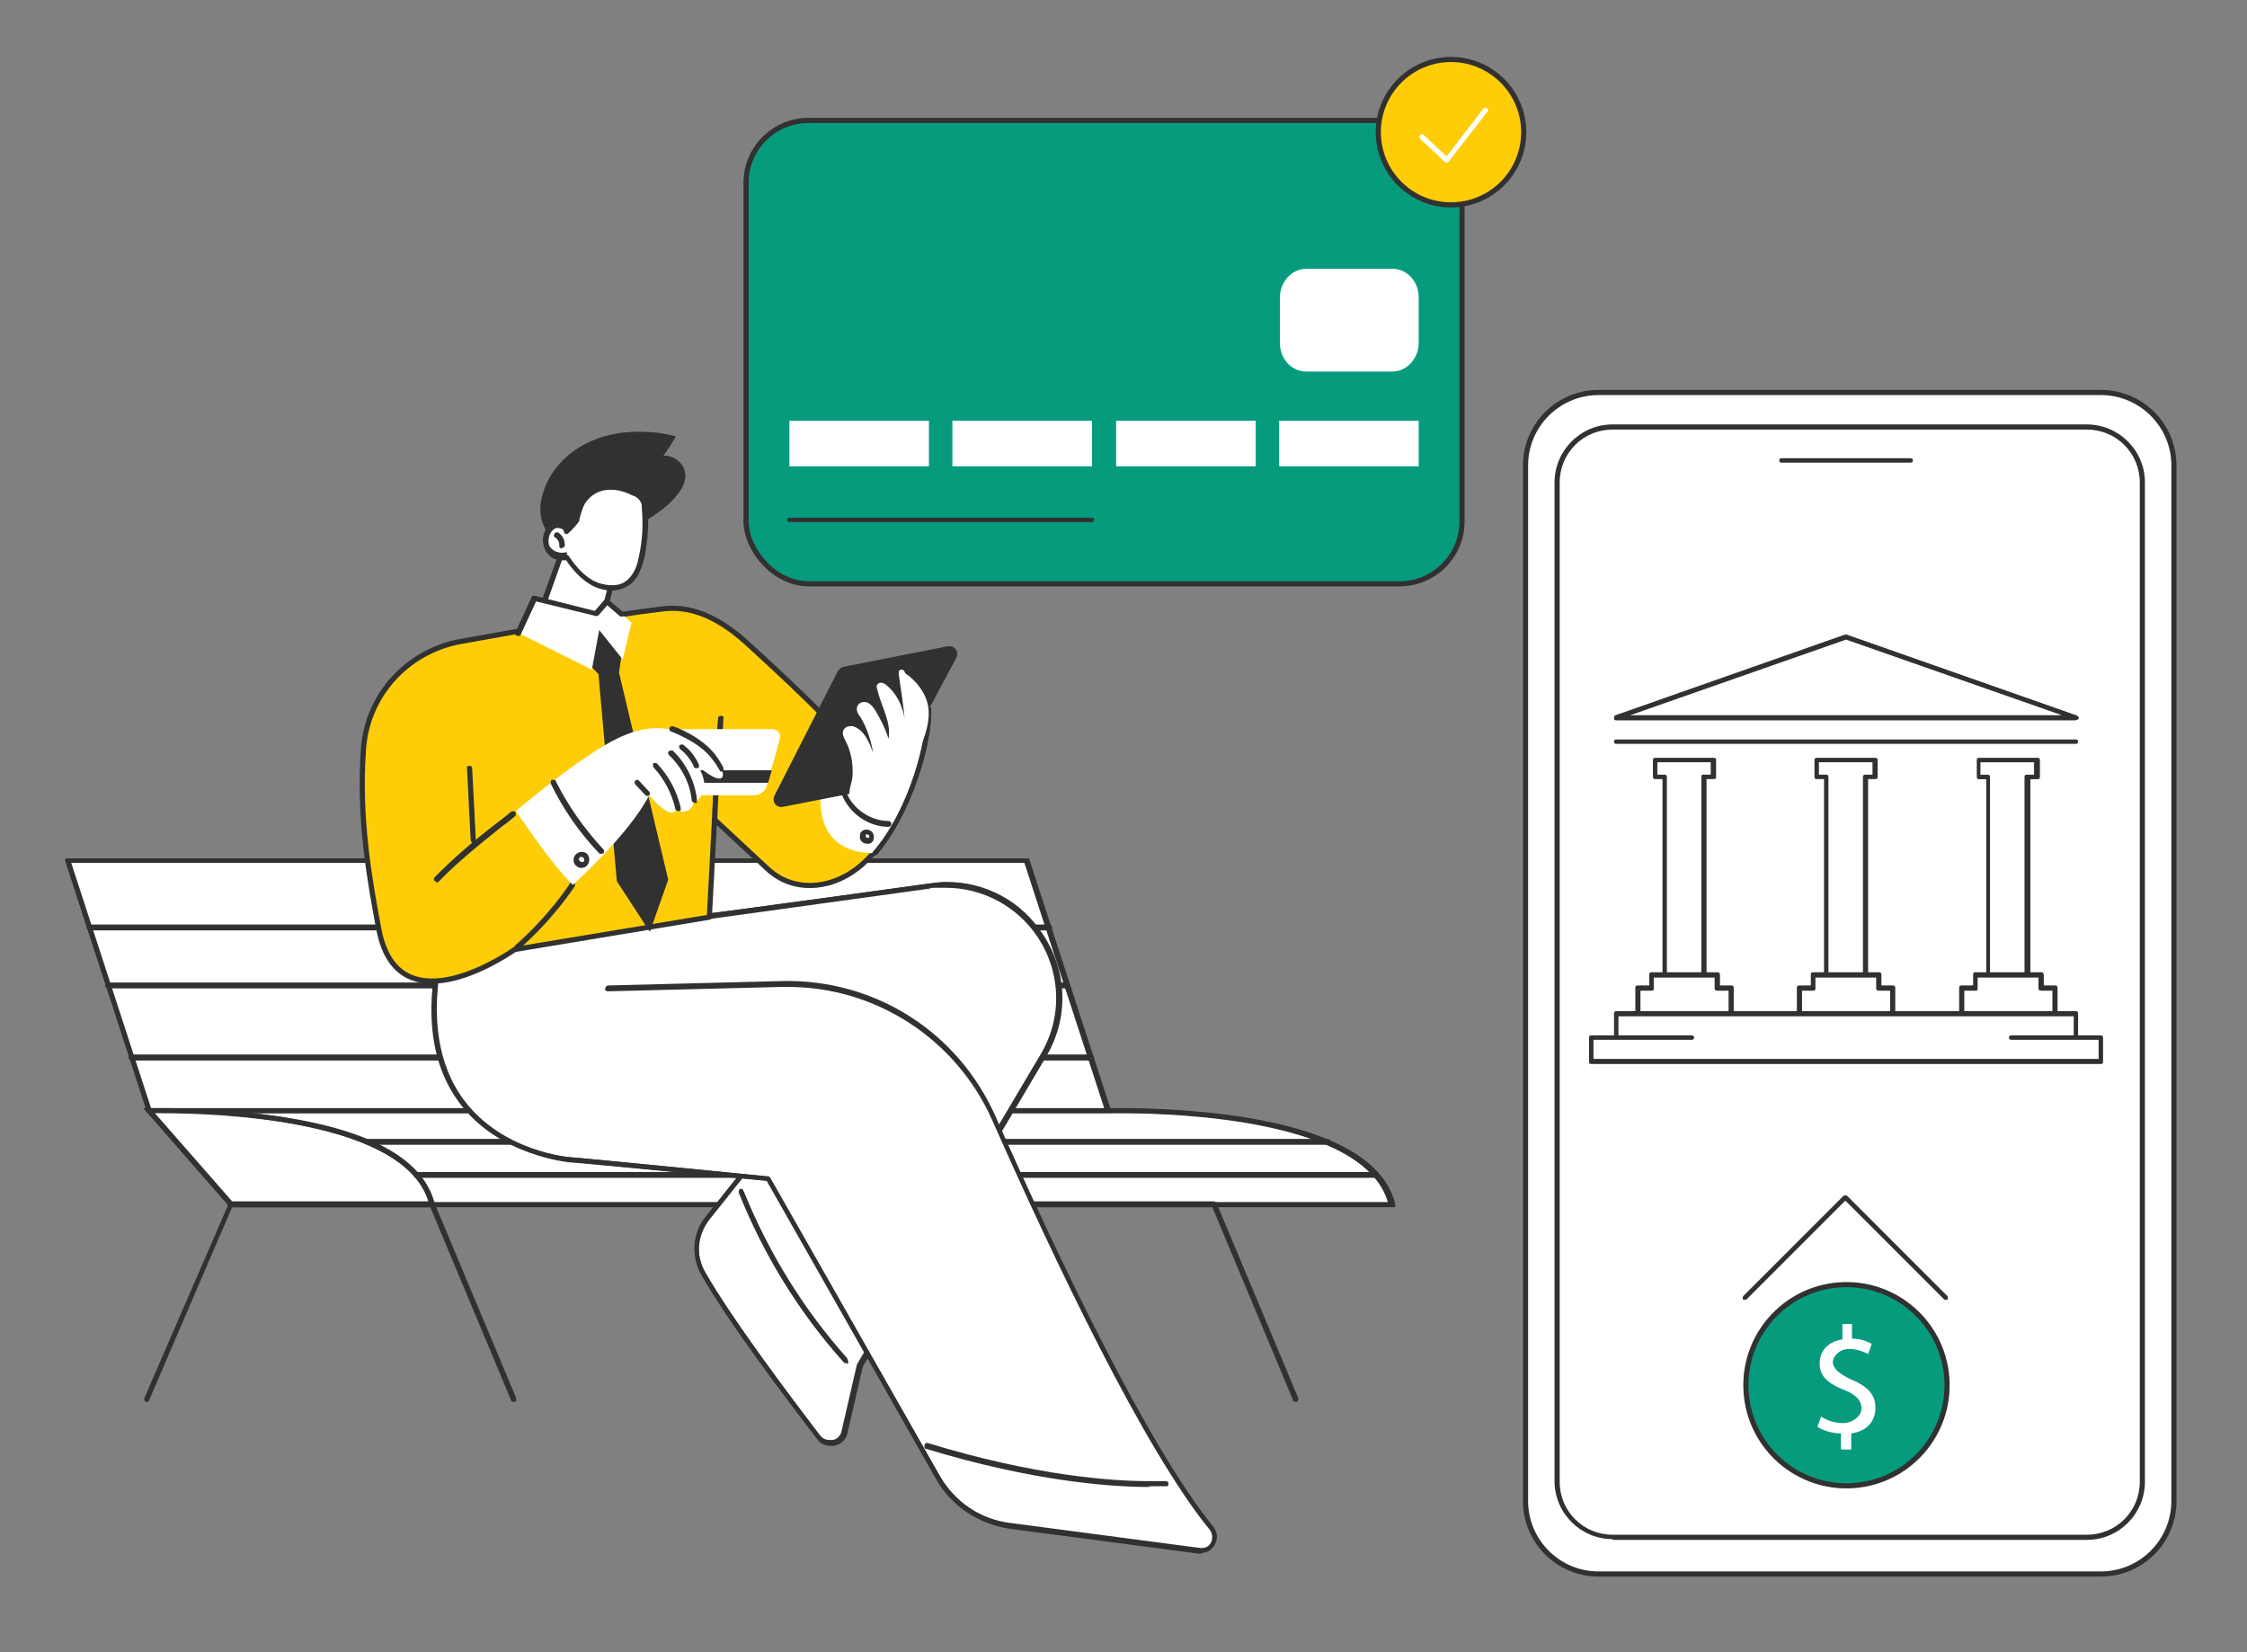 <?xml version="1.0" encoding="UTF-8"?><svg id="a" xmlns="http://www.w3.org/2000/svg" viewBox="0 0 306 225"><rect x="0" y="0" width="306" height="225" fill="#808080" stroke="none"/><defs><style>.c{fill:#fecd07;}.c,.d{stroke:#313131;stroke-linejoin:round;stroke-width:.7px;}.d{fill:#079b7e;}.e{fill:#fff;}.f{fill:#313131;}</style></defs><g id="b"><rect class="e" x="207.7" y="53.5" width="88.3" height="160.9" rx="10" ry="10" transform="translate(503.8 267.9) rotate(180)"/><path class="f" d="M217.7,214.7c-5.7,0-10.3-4.6-10.3-10.3V63.4c0-5.7,4.6-10.3,10.3-10.3h68.4c5.7,0,10.3,4.6,10.3,10.3v141c0,5.7-4.6,10.3-10.3,10.3h-68.4ZM217.7,53.8c-5.3,0-9.6,4.3-9.6,9.6v141c0,5.3,4.3,9.6,9.6,9.6h68.4c5.3,0,9.6-4.3,9.6-9.6V63.4c0-5.3-4.3-9.6-9.6-9.6h-68.4Z"/><path class="f" d="M286.1,214.6h-68.4c-5.6,0-10.2-4.6-10.2-10.2V63.4c0-5.6,4.6-10.2,10.2-10.2h68.4c5.6,0,10.2,4.6,10.2,10.2v141c0,5.6-4.6,10.2-10.2,10.2ZM217.7,53.7c-5.4,0-9.7,4.4-9.7,9.7v141c0,5.4,4.4,9.7,9.7,9.7h68.4c5.4,0,9.7-4.4,9.7-9.7V63.4c0-5.4-4.4-9.7-9.7-9.7h-68.4Z"/><rect class="e" x="212" y="58.1" width="79.7" height="151.1" rx="7.5" ry="7.5" transform="translate(503.8 267.4) rotate(180)"/><path class="f" d="M219.6,209.6c-4.3,0-7.9-3.5-7.9-7.9V65.7c0-4.3,3.5-7.9,7.9-7.9h64.6c4.3,0,7.9,3.5,7.9,7.9v136.1c0,4.3-3.5,7.9-7.9,7.9h-64.6ZM219.6,58.5c-4,0-7.2,3.2-7.2,7.2v136.1c0,4,3.2,7.2,7.2,7.2h64.6c4,0,7.2-3.2,7.2-7.2V65.7c0-4-3.2-7.2-7.2-7.2h-64.6Z"/><path class="f" d="M284.2,209.5h-64.6c-4.3,0-7.8-3.5-7.8-7.8V65.7c0-4.3,3.5-7.8,7.8-7.8h64.6c4.3,0,7.8,3.5,7.8,7.8v136.1c0,4.3-3.5,7.8-7.8,7.8ZM219.6,58.4c-4,0-7.3,3.3-7.3,7.3v136.1c0,4,3.3,7.3,7.3,7.3h64.6c4,0,7.3-3.3,7.3-7.3V65.7c0-4-3.3-7.3-7.3-7.3h-64.6Z"/><path class="f" d="M242.6,63c-.2,0-.3-.1-.3-.3s.1-.3.3-.3h17.6c.2,0,.3.1.3.3s-.1.3-.3.3h-17.6Z"/><path class="f" d="M260.2,62.9h-17.6c-.1,0-.2-.1-.2-.2s.1-.2.2-.2h17.6c.1,0,.2.1.2.2s-.1.2-.2.2Z"/><polygon class="e" points="233.3 103.4 225.4 103.4 225.4 105.8 226.7 105.8 226.7 133.6 232 133.6 232 105.8 233.3 105.8 233.3 103.4"/><path class="f" d="M226.7,133.9c-.2,0-.3-.1-.3-.3v-27.5h-1c-.2,0-.3-.1-.3-.3v-2.3c0-.2.1-.3.3-.3h8c.2,0,.3.1.3.3v2.3c0,.2-.1.3-.3.3h-1v27.5c0,.2-.1.3-.3.3h-5.3ZM231.7,133.3v-27.5c0-.2.1-.3.3-.3h1v-1.7h-7.3v1.7h1c.2,0,.3.1.3.3v27.5h4.6Z"/><path class="f" d="M232,133.8h-5.3c-.1,0-.2-.1-.2-.2v-27.6h-1.1c-.1,0-.2-.1-.2-.2v-2.3c0-.1.1-.2.2-.2h8c.1,0,.2.1.2.2v2.3c0,.1-.1.2-.2.2h-1.1v27.6c0,.1-.1.2-.2.2ZM226.9,133.3h4.8v-27.6c0-.1.1-.2.2-.2h1.1v-1.8h-7.5v1.8h1.1c.1,0,.2.1.2.2v27.6Z"/><polygon class="e" points="235.7 138 235.7 134.6 233.8 134.6 233.8 132.7 224.8 132.7 224.8 134.6 223 134.6 223 138 235.7 138"/><path class="f" d="M235.7,138.3c-.2,0-.3-.1-.3-.3v-3.1h-1.6c-.2,0-.3-.1-.3-.3v-1.5h-8.3v1.5c0,.2-.1.3-.3.3h-1.6v3.1c0,.2-.1.3-.3.3s-.3-.1-.3-.3v-3.5c0-.2.1-.3.3-.3h1.6v-1.5c0-.2.1-.3.3-.3h9c.2,0,.3.1.3.3v1.5h1.6c.2,0,.3.1.3.3v3.5c0,.2-.1.3-.3.3Z"/><path class="f" d="M235.7,138.3c-.1,0-.2-.1-.2-.2v-3.2h-1.6c-.1,0-.2-.1-.2-.2v-1.6h-8.5v1.6c0,.1-.1.2-.2.2h-1.6v3.2c0,.1-.1.2-.2.2s-.2-.1-.2-.2v-3.5c0-.1.1-.2.2-.2h1.6v-1.6c0-.1.1-.2.2-.2h9c.1,0,.2.1.2.2v1.6h1.6c.1,0,.2.1.2.2v3.5c0,.1-.1.2-.2.2Z"/><polygon class="e" points="255.4 103.4 247.4 103.4 247.4 105.8 248.7 105.8 248.7 133.6 254 133.6 254 105.8 255.4 105.8 255.4 103.4"/><path class="f" d="M248.7,133.9c-.2,0-.3-.1-.3-.3v-27.5h-1c-.2,0-.3-.1-.3-.3v-2.3c0-.2.1-.3.3-.3h8c.2,0,.3.1.3.3v2.3c0,.2-.1.3-.3.3h-1v27.5c0,.2-.1.3-.3.3h-5.3ZM253.7,133.3v-27.5c0-.2.1-.3.3-.3h1v-1.7h-7.3v1.7h1c.2,0,.3.1.3.3v27.5h4.6Z"/><path class="f" d="M254,133.8h-5.3c-.1,0-.2-.1-.2-.2v-27.6h-1.1c-.1,0-.2-.1-.2-.2v-2.3c0-.1.1-.2.2-.2h8c.1,0,.2.1.2.2v2.3c0,.1-.1.2-.2.2h-1.1v27.6c0,.1-.1.2-.2.2ZM249,133.3h4.8v-27.6c0-.1.1-.2.2-.2h1.1v-1.8h-7.5v1.8h1.1c.1,0,.2.1.2.2v27.6Z"/><polygon class="e" points="257.7 138 257.7 134.6 255.9 134.6 255.9 132.7 246.9 132.7 246.9 134.6 245 134.6 245 138 257.7 138"/><path class="f" d="M257.7,138.3c-.2,0-.3-.1-.3-.3v-3.1h-1.6c-.2,0-.3-.1-.3-.3v-1.5h-8.3v1.5c0,.2-.1.3-.3.3h-1.6v3.1c0,.2-.1.3-.3.3s-.3-.1-.3-.3v-3.5c0-.2.1-.3.3-.3h1.6v-1.5c0-.2.1-.3.3-.3h9c.2,0,.3.1.3.3v1.5h1.6c.2,0,.3.1.3.3v3.5c0,.2-.1.3-.3.3Z"/><path class="f" d="M257.7,138.3c-.1,0-.2-.1-.2-.2v-3.2h-1.6c-.1,0-.2-.1-.2-.2v-1.6h-8.5v1.6c0,.1-.1.2-.2.2h-1.6v3.2c0,.1-.1.2-.2.2s-.2-.1-.2-.2v-3.5c0-.1.1-.2.2-.2h1.6v-1.6c0-.1.1-.2.2-.2h9c.1,0,.2.1.2.2v1.6h1.6c.1,0,.2.1.2.2v3.5c0,.1-.1.2-.2.2Z"/><polygon class="e" points="277.4 103.4 269.4 103.4 269.4 105.8 270.8 105.8 270.8 133.3 276.1 133.3 276.1 105.8 277.4 105.8 277.4 103.4"/><path class="f" d="M270.8,133.6c-.2,0-.3-.1-.3-.3v-27.2h-1c-.2,0-.3-.1-.3-.3v-2.3c0-.2.1-.3.3-.3h8c.2,0,.3.1.3.3v2.3c0,.2-.1.3-.3.3h-1v27.2c0,.2-.1.3-.3.3h-5.3ZM275.7,133v-27.2c0-.2.1-.3.3-.3h1v-1.7h-7.3v1.7h1c.2,0,.3.1.3.3v27.2h4.6Z"/><path class="f" d="M276.1,133.6h-5.3c-.1,0-.2-.1-.2-.2v-27.3h-1.1c-.1,0-.2-.1-.2-.2v-2.3c0-.1.1-.2.2-.2h8c.1,0,.2.1.2.2v2.3c0,.1-.1.2-.2.2h-1.1v27.3c0,.1-.1.2-.2.2ZM271,133.1h4.8v-27.3c0-.1.1-.2.2-.2h1.1v-1.8h-7.5v1.8h1.1c.1,0,.2.1.2.2v27.3Z"/><polygon class="e" points="279.8 138 279.8 134.6 277.9 134.6 277.9 132.7 268.9 132.7 268.9 134.6 267 134.6 267 138 279.8 138"/><path class="f" d="M279.8,138.3c-.2,0-.3-.1-.3-.3v-3.1h-1.6c-.2,0-.3-.1-.3-.3v-1.5h-8.3v1.5c0,.2-.1.3-.3.3h-1.6v3.1c0,.2-.1.3-.3.3s-.3-.1-.3-.3v-3.5c0-.2.1-.3.3-.3h1.6v-1.5c0-.2.1-.3.3-.3h9c.2,0,.3.1.3.3v1.5h1.6c.2,0,.3.1.3.3v3.5c0,.2-.1.3-.3.3Z"/><path class="f" d="M279.8,138.3c-.1,0-.2-.1-.2-.2v-3.2h-1.6c-.1,0-.2-.1-.2-.2v-1.6h-8.5v1.6c0,.1-.1.2-.2.2h-1.6v3.2c0,.1-.1.2-.2.2s-.2-.1-.2-.2v-3.5c0-.1.1-.2.2-.2h1.6v-1.6c0-.1.1-.2.2-.2h9c.1,0,.2.1.2.2v1.6h1.6c.1,0,.2.1.2.2v3.5c0,.1-.1.2-.2.2Z"/><path class="f" d="M220.1,101.3c-.2,0-.3-.1-.3-.3s.1-.3.3-.3h62.6c.2,0,.3.1.3.3s-.1.3-.3.3h-62.6Z"/><path class="f" d="M282.7,101.2h-62.6c-.1,0-.2-.1-.2-.2s.1-.2.2-.2h62.6c.1,0,.2.1.2.2s-.1.2-.2.2Z"/><rect class="e" x="220.1" y="138" width="62.6" height="3.3"/><path class="f" d="M282.7,141.6c-.2,0-.3-.1-.3-.3v-2.9h-62v2.9c0,.2-.1.3-.3.3s-.3-.1-.3-.3v-3.3c0-.2.1-.3.3-.3h62.6c.2,0,.3.1.3.3v3.3c0,.2-.1.3-.3.3Z"/><path class="f" d="M282.7,141.5c-.1,0-.2-.1-.2-.2v-3h-62.2v3c0,.1-.1.2-.2.2s-.2-.1-.2-.2v-3.3c0-.1.1-.2.2-.2h62.6c.1,0,.2.1.2.2v3.3c0,.1-.1.2-.2.2Z"/><polygon class="e" points="273.9 141.3 286.1 141.3 286.1 144.6 216.7 144.6 216.7 141.3 230.4 141.3 273.9 141.3"/><path class="f" d="M216.7,144.9c-.2,0-.3-.1-.3-.3v-3.3c0-.2.1-.3.3-.3h13.7c.2,0,.3.1.3.3s-.1.3-.3.3h-13.4v2.6h68.8v-2.6h-11.9c-.2,0-.3-.1-.3-.3s.1-.3.3-.3h12.2c.2,0,.3.1.3.3v3.3c0,.2-.1.3-.3.3h-69.4Z"/><path class="f" d="M286.1,144.8h-69.4c-.1,0-.2-.1-.2-.2v-3.3c0-.1.1-.2.2-.2h13.7c.1,0,.2.1.2.2s-.1.2-.2.2h-13.5v2.8h68.9v-2.8h-12c-.1,0-.2-.1-.2-.2s.1-.2.2-.2h12.2c.1,0,.2.1.2.2v3.3c0,.1-.1.2-.2.2Z"/><polygon class="e" points="251.4 86.8 220.1 97.8 282.7 97.8 251.4 86.8"/><path class="f" d="M220.1,98.1c-.2,0-.3-.1-.3-.3,0-.2,0-.3.2-.4l31.3-11h0s0,0,.1,0l31.3,11c.2,0,.2.2.2.4,0,.2-.2.3-.3.3h-62.6ZM280.8,97.4l-29.4-10.3-29.4,10.3h58.8Z"/><path class="f" d="M282.7,98h-62.6c-.1,0-.2,0-.2-.2s0-.2.2-.3l31.3-11c0,0,.1,0,.2,0l31.3,11c.1,0,.2.2.2.3,0,.1-.1.2-.2.2ZM221.5,97.5h59.8l-29.9-10.5-29.9,10.5Z"/><circle class="d" cx="251.4" cy="188.8" r="13.7" transform="translate(-12.8 18.3) rotate(-4.1)"/><path class="e" d="M250.7,197.3v-2.1c-1.2,0-2.5-.4-3.2-.9l.5-1.4c.7.5,1.8.9,3,.9s2.5-.9,2.5-2-.8-1.9-2.3-2.5c-2.1-.8-3.4-1.8-3.4-3.6s1.2-3,3.1-3.3v-2.1h1.3v2c1.2,0,2.1.4,2.7.7l-.5,1.4c-.4-.2-1.3-.7-2.6-.7s-2.2,1-2.2,1.8.8,1.6,2.6,2.4c2.1.9,3.2,2,3.2,3.8s-1.1,3.2-3.3,3.5v2.2h-1.3Z"/><path class="f" d="M237.6,177c0,0-.2,0-.2,0-.1-.1-.1-.3,0-.5l13.7-13.7c0,0,.1,0,.2,0s.2,0,.2,0l13.7,13.7c.1.1.1.3,0,.5,0,0-.1,0-.2,0s-.2,0-.2,0l-13.5-13.5-13.5,13.5c0,0-.1,0-.2,0Z"/><path class="f" d="M237.6,176.9c0,0-.1,0-.2,0,0,0,0-.2,0-.3l13.7-13.7c0,0,.2,0,.3,0l13.7,13.7c0,0,0,.2,0,.3,0,0-.2,0-.3,0l-13.6-13.6-13.6,13.6s-.1,0-.2,0Z"/><rect class="d" x="101.6" y="16.4" width="97.5" height="63.1" rx="8.5" ry="8.5"/><path class="e" d="M189.6,36.6h-11.7c-2,0-3.6,1.8-3.6,3.9v6.2c0,2.2,1.6,3.9,3.6,3.9h11.7c2,0,3.6-1.8,3.6-3.9v-6.2c0-2.2-1.6-3.9-3.6-3.9Z"/><rect class="e" x="107.5" y="57.3" width="19" height="6.2"/><rect class="e" x="129.7" y="57.3" width="19" height="6.2"/><rect class="e" x="152" y="57.3" width="19" height="6.2"/><rect class="e" x="174.2" y="57.3" width="19" height="6.2"/><path class="f" d="M107.5,71.1c-.2,0-.3-.1-.3-.3s.1-.3.3-.3h41.2c.2,0,.3.1.3.3s-.1.3-.3.3h-41.2Z"/><path class="f" d="M148.7,71h-41.2c-.1,0-.2-.1-.2-.2s.1-.2.2-.2h41.2c.1,0,.2.1.2.2s-.1.2-.2.2Z"/><circle class="c" cx="197.6" cy="18" r="9.9"/><path class="e" d="M197,22.1c0,0-.2,0-.2,0l-3.4-3.2c-.1-.1-.2-.4,0-.5.1-.1.4-.2.5,0l3.1,2.9,5-6.5c.1-.2.3-.2.5,0,.2.1.2.3,0,.5l-5.3,6.8c0,0-.2.1-.3.1,0,0,0,0,0,0Z"/><polygon class="e" points="139.9 117.2 9.2 117.2 20.3 151.3 150.9 151.3 139.9 117.2"/><path class="f" d="M20.3,151.6c-.2,0-.3,0-.3-.2l-11.1-34.1c0-.1,0-.2,0-.3,0,0,.2-.1.3-.1h130.7c.2,0,.3,0,.3.2l11.1,34.1c0,.1,0,.2,0,.3,0,0-.2.1-.3.1H20.3ZM20.5,151h129.9c0,0-10.9-33.5-10.9-33.5H9.7c0,0,10.9,33.5,10.9,33.5Z"/><path class="f" d="M150.9,151.5H20.3c-.1,0-.2,0-.3-.2l-11.1-34.1c0,0,0-.2,0-.2s.1-.1.2-.1h130.7c.1,0,.2,0,.3.2l11.1,34.1c0,0,0,.2,0,.2,0,0-.1.1-.2.1ZM20.5,151h130.1l-10.9-33.5H9.6l10.9,33.5Z"/><path class="f" d="M69.9,190.9c-.1,0-.3,0-.3-.2l-11-26.3h-27c0,0-11.3,26.3-11.3,26.3,0,.1-.2.2-.3.2s0,0-.1,0c-.2,0-.3-.3-.2-.5l11.5-26.5c0-.1.2-.2.3-.2h27.4c.1,0,.3,0,.3.2l11.1,26.5c0,0,0,.2,0,.3s-.1.2-.2.2c0,0,0,0-.1,0Z"/><path class="f" d="M69.9,190.8c-.1,0-.2,0-.2-.2l-11-26.3h-27.1l-11.4,26.3c0,.1-.2.2-.4.1-.1,0-.2-.2-.1-.4l11.5-26.5c0,0,.1-.2.2-.2h27.4c.1,0,.2,0,.2.2l11.1,26.5c0,.1,0,.3-.1.4,0,0,0,0-.1,0Z"/><path class="e" d="M20.3,151.3h130.7s35.2-1.2,38.5,12.8H58.8l-38.5-12.8Z"/><path class="f" d="M58.8,164.4h0s-38.6-12.8-38.6-12.8c-.2,0-.3-.2-.2-.4,0-.2.2-.3.4-.3h130.7s.7,0,1.9,0c3.2,0,9.6.2,16.2,1.2,12.4,2,19.4,6,20.8,11.9,0,.1,0,.2,0,.3s-.2.1-.3.1H58.8ZM58.9,163.7h130.1c-3.3-11.2-28.6-12.1-36.3-12.1s-1.7,0-1.8,0H22.5l36.4,12.1Z"/><path class="f" d="M189.5,164.3H58.8s0,0,0,0l-38.5-12.8c-.1,0-.2-.2-.2-.3,0-.1.1-.2.3-.2h130.7c0,0,8.9-.3,18.1,1.2,12.4,1.9,19.3,5.9,20.8,11.8,0,0,0,.2,0,.2,0,0-.1.1-.2.1ZM58.9,163.8h130.3c-3.7-13.2-37.8-12.3-38.2-12.2H21.9s36.9,12.2,36.9,12.2Z"/><path class="f" d="M176.4,190.9c-.1,0-.3,0-.3-.2l-11-26.3h-27c0,0-11.3,26.3-11.3,26.3,0,.1-.2.2-.3.2s0,0-.1,0c-.2,0-.3-.3-.2-.5l11.5-26.5c0-.1.2-.2.3-.2h27.4c.1,0,.3,0,.3.2l11.1,26.5c0,.2,0,.4-.2.5,0,0,0,0-.1,0Z"/><path class="f" d="M176.4,190.8c-.1,0-.2,0-.2-.2l-11-26.3h-27.1l-11.4,26.3c0,.1-.2.2-.4.1-.1,0-.2-.2-.1-.4l11.5-26.5c0,0,.1-.2.2-.2h27.4c.1,0,.2,0,.2.2l11.1,26.5c0,.1,0,.3-.1.4,0,0,0,0-.1,0Z"/><path class="e" d="M20.3,151.3s35.2-1.2,38.5,12.8h-27.4l-11.1-12.8Z"/><path class="f" d="M31.3,164.4l-11.8-13.5h.7s.7,0,1.9,0c3.2,0,9.6.2,16.2,1.2,12.4,2,19.4,6,20.8,11.9v.4c.1,0-27.9,0-27.9,0ZM31.6,163.7h26.8c-3.3-11.2-28.6-12.1-36.3-12.1s-.7,0-1,0l10.6,12.1Z"/><path class="f" d="M59.2,164.3h-27.9l-11.6-13.3h.6c0,0,8.9-.3,18.1,1.1,12.4,1.9,19.3,5.9,20.8,11.8v.3ZM31.5,163.8h26.9c-3.5-12.3-33.1-12.3-37.6-12.3l10.7,12.3Z"/><path class="f" d="M31.4,164.4c-.2,0-.4-.2-.4-.4s.2-.4.4-.4h27.5c.2,0,.4.2.4.4s-.2.4-.4.4h-27.5Z"/><path class="f" d="M58.8,164.3h-27.5c-.1,0-.3-.1-.3-.3s.1-.3.3-.3h27.5c.1,0,.3.1.3.3s-.1.3-.3.3Z"/><path class="f" d="M56.7,160.4c-.2,0-.4-.2-.4-.4s.2-.4.4-.4h130.7c.2,0,.4.2.4.4s-.2.4-.4.4H56.7Z"/><path class="f" d="M187.4,160.3H56.7c-.1,0-.3-.1-.3-.3s.1-.3.3-.3h130.7c.1,0,.3.1.3.3s-.1.3-.3.3Z"/><path class="f" d="M50.1,155.9c-.2,0-.4-.2-.4-.4s.2-.4.4-.4h130.7c.2,0,.4.2.4.4s-.2.4-.4.4H50.1Z"/><path class="f" d="M180.8,155.8H50.1c-.1,0-.3-.1-.3-.3s.1-.3.3-.3h130.7c.1,0,.3.1.3.3s-.1.3-.3.3Z"/><path class="f" d="M17.9,144.4c-.2,0-.4-.2-.4-.4s.2-.4.4-.4h130.7c.2,0,.4.2.4.4s-.2.4-.4.4H17.9Z"/><path class="f" d="M148.6,144.4H17.9c-.1,0-.3-.1-.3-.3s.1-.3.3-.3h130.7c.1,0,.3.1.3.3s-.1.3-.3.3Z"/><path class="f" d="M14.7,134.6c-.2,0-.4-.2-.4-.4s.2-.4.4-.4h130.4c.2,0,.4.2.4.4s-.2.4-.4.4H14.7Z"/><path class="f" d="M145.1,134.5H14.7c-.1,0-.3-.1-.3-.3s.1-.3.3-.3h130.4c.1,0,.3.1.3.3s-.1.3-.3.3Z"/><path class="f" d="M12.2,126.7c-.2,0-.4-.2-.4-.4s.2-.4.4-.4h130.7c.2,0,.4.2.4.4s-.2.4-.4.4H12.2Z"/><path class="f" d="M142.8,126.6H12.2c-.1,0-.3-.1-.3-.3s.1-.3.3-.3h130.7c.1,0,.3.1.3.3s-.1.3-.3.3Z"/><path class="e" d="M126.7,120.6l-30.4,4.2h-22.5c-3.8,13.5,40.4,18.7,40.4,18.7l-17.9,22.4c-1.7,2.1-2,5.1-.6,7.5,3.7,6.6,11.7,17.1,15.8,22.4,1,1.3,3.1.9,3.5-.8l2.1-9.1,25-42.2c6.6-11.1-2.6-24.9-15.4-23.1Z"/><path class="f" d="M113.1,196.9c-.7,0-1.4-.3-1.8-.9-4.3-5.6-12.1-15.9-15.8-22.4-1.4-2.5-1.2-5.6.6-7.9l17.5-21.9c-5.8-.7-33-4.6-39.1-13.7-1.2-1.7-1.5-3.6-.9-5.4,0-.2.2-.3.3-.3h22.5c0,.1,30.3-4.1,30.3-4.1.7-.1,1.5-.2,2.2-.2,5.3,0,10.2,2.6,13.1,7.1,3.4,5.1,3.6,11.5.4,16.8l-24.9,42.1-2.1,9.1c-.2.9-.9,1.5-1.8,1.7-.2,0-.3,0-.5,0ZM74.1,125c-.4,1.6,0,3.1.9,4.6,6.4,9.6,38.9,13.5,39.2,13.5.1,0,.2,0,.3.2,0,.1,0,.3,0,.4l-17.9,22.4c-1.6,2.1-1.9,4.8-.6,7.1,3.7,6.5,11.5,16.8,15.7,22.3.3.4.8.6,1.3.6s.2,0,.4,0c.6-.1,1.1-.6,1.2-1.2l2.1-9.1h0c0,0,25-42.2,25-42.2,3-5,2.8-11.2-.4-16-2.8-4.2-7.5-6.7-12.5-6.7s-1.4,0-2.1.1l-30.4,4.2h-22.3Z"/><path class="f" d="M113.1,196.8c-.7,0-1.3-.3-1.8-.9-4.3-5.6-12.1-15.9-15.8-22.4-1.4-2.5-1.2-5.6.6-7.8l17.5-22c-4.3-.5-33-4.4-39.2-13.7-1.1-1.7-1.5-3.5-.9-5.4,0-.1.1-.2.3-.2h22.5c0,.1,30.4-4.1,30.4-4.1,6-.8,11.9,1.8,15.2,6.9,3.4,5.1,3.5,11.5.4,16.7l-24.9,42.1-2.1,9.1c-.2.8-.8,1.5-1.7,1.7-.2,0-.3,0-.5,0ZM74.1,124.9c-.4,1.6,0,3.2.9,4.7,6.4,9.6,38.9,13.5,39.3,13.5,0,0,.2,0,.2.2,0,0,0,.2,0,.3l-17.9,22.4c-1.7,2.1-1.9,4.9-.6,7.2,3.7,6.5,11.5,16.8,15.7,22.4.4.5,1,.8,1.7.6.6-.1,1.1-.6,1.3-1.3l2.1-9.1s0,0,0,0l25-42.2c3-5.1,2.8-11.2-.4-16.1-3.3-4.9-8.9-7.4-14.7-6.6v-.3s0,.3,0,.3l-30.4,4.2s0,0,0,0h-22.3Z"/><path class="f" d="M115.2,185.6c-.1,0-.2,0-.3-.1-6.1-6.8-10.9-14.6-14.3-23.1,0-.2,0-.4.2-.5,0,0,0,0,.1,0,.1,0,.3,0,.3.2,3.4,8.4,8.2,16.2,14.2,22.9,0,0,0,.2,0,.3,0,0,0,.2-.1.2,0,0-.1,0-.2,0Z"/><path class="f" d="M115.2,185.6c0,0-.1,0-.2,0-6.1-6.8-10.9-14.6-14.3-23.1,0-.1,0-.3.2-.4.1,0,.3,0,.4.2,3.4,8.4,8.2,16.2,14.2,23,0,.1,0,.3,0,.4,0,0-.1,0-.2,0Z"/><path class="f" d="M105.9,160.9c-.2,0-.4-.2-.4-.4,0-.2.2-.4.4-.4h8.3c.2,0,.4.2.4.4,0,.2-.2.4-.4.4h-8.3Z"/><path class="f" d="M114.2,160.8h-8.3c-.1,0-.3-.2-.3-.3,0-.1.1-.3.3-.3h8.3c.1,0,.3.2.3.3,0,.1-.1.3-.3.3Z"/><path class="e" d="M82.9,134.6l23.7-.6c12.4-.3,23.9,6.9,28.9,18.3,8.3,18.7,20.5,44.6,29.7,55.8,1.1,1.3,0,3.3-1.7,3l-25.8-3.4c-4.2-.5-7.8-3-9.9-6.7l-23.1-40.6s-26.2-2.5-26.9-2.6c0,0-24.4-1.6-17.2-30.2l20.7-5.7,7.3,1.3-5.6,11.3Z"/><path class="f" d="M163.7,211.6c-.1,0-.2,0-.3,0l-25.8-3.4c-4.3-.6-8.1-3.1-10.2-6.9,0,0-23-40.5-23-40.5-.4,0-26-2.5-26.7-2.5,0,0-9.8-.8-15.2-8.2-4-5.4-4.8-13-2.4-22.4,0-.1.1-.2.3-.3l20.7-5.7h.1c0,0,0,0,0,0l7.3,1.3c.2,0,.3.2.3.4,0,.2-.2.3-.3.3l-7.3-1.3-20.5,5.7c-2.2,9.1-1.4,16.4,2.4,21.6,5.3,7.2,14.5,7.9,14.6,7.9.6,0,20.6,2,26.7,2.6h.2c.1,0,.2.1.3.2l23.1,40.6c2,3.5,5.6,6,9.6,6.5l25.8,3.4c0,0,.1,0,.2,0,.8,0,1.2-.6,1.3-.8.2-.4.3-1.1-.1-1.7-9-11-21.1-36.5-29.7-55.9-4.9-11-15.8-18.1-27.8-18.1s-.5,0-.8,0c0,0-23.7.6-23.7.6-.2,0-.4-.1-.4-.3,0-.2.2-.4.3-.4l23.7-.6c.3,0,.5,0,.8,0,12.3,0,23.4,7.3,28.4,18.5,8.6,19.4,20.7,44.8,29.6,55.7.6.7.7,1.7.2,2.5-.4.7-1.1,1.1-1.9,1.1Z"/><path class="f" d="M163.7,211.5c0,0-.2,0-.3,0l-25.8-3.4c-4.2-.6-8-3.1-10.1-6.8l-23-40.5c-2.1-.2-26.1-2.5-26.8-2.6,0,0-9.7-.7-15.1-8.2-3.9-5.4-4.7-12.9-2.4-22.4,0,0,0-.2.2-.2l20.7-5.7s0,0,.1,0l7.3,1.3c.1,0,.2.2.2.3,0,.1-.2.2-.3.2l-7.2-1.3-20.5,5.7c-2.3,9.2-1.5,16.5,2.3,21.8,5.3,7.2,14.6,7.9,14.7,7.9.7,0,25.8,2.5,26.9,2.6,0,0,.2,0,.2.1l23.1,40.6c2,3.6,5.6,6,9.7,6.5l25.8,3.4c.8.1,1.4-.3,1.6-.8.3-.5.4-1.2-.2-1.8-9-11-21.1-36.5-29.7-55.9-5-11.3-16.3-18.4-28.6-18.1l-23.7.6c-.2,0-.3-.1-.3-.3,0-.1.1-.3.3-.3l23.7-.6c12.6-.3,24,6.9,29.1,18.5,8.6,19.4,20.7,44.8,29.6,55.8.6.7.6,1.6.2,2.4-.4.7-1.1,1.1-1.9,1.1Z"/><path class="f" d="M156.5,202.5c-5,0-15.6-.7-30.4-5.2,0,0-.2,0-.2-.2s0-.2,0-.3c0-.2.2-.3.3-.3h.1c14.7,4.5,25.2,5.2,30.1,5.2s2.3,0,2.3,0h0c.2,0,.4.1.4.3,0,0,0,.2,0,.3,0,0-.1.1-.2.1,0,0-.8,0-2.4,0Z"/><path class="f" d="M156.5,202.4c-4.5,0-15.3-.6-30.3-5.2-.1,0-.2-.2-.2-.3,0-.1.2-.2.3-.2,20.1,6.2,32.4,5.2,32.5,5.1.1,0,.3,0,.3.2,0,.1,0,.3-.2.3,0,0-.9,0-2.4,0Z"/><polygon class="e" points="73.1 84.8 76.5 75.2 82.6 73.4 84 76.6 81.6 85.8 73.1 84.8"/><path class="f" d="M73,85.2c-.1,0-.2,0-.3-.2,0,0,0-.2,0-.3l3.5-9.6c0-.1.1-.2.2-.2l6.1-1.7s0,0,0,0c.2,0,.3,0,.4.2l1.4,3.1c0,0,0,.2,0,.2l-2.3,9.2c0,.2-.2.3-.3.3l-8.6-1ZM81.4,85.4l2.2-8.8-1.2-2.7-5.6,1.6-3.2,9,7.8.9Z"/><path class="f" d="M81.6,86.1s0,0,0,0l-8.6-1c0,0-.2,0-.2-.1,0,0,0-.2,0-.2l3.5-9.6c0,0,0-.1.2-.2l6.1-1.7c.1,0,.3,0,.3.2l1.4,3.1c0,0,0,.1,0,.2l-2.3,9.2c0,.1-.1.2-.3.2ZM73.4,84.6l8,.9,2.3-8.9-1.2-2.8-5.7,1.6-3.3,9.2Z"/><path class="f" d="M81.6,75.7c-1.3,0-2.7-.3-4-.9-1.7-.8-2.9-1.8-3.5-3.1-.6-1.2-.7-2.8-.2-4.4.9-3.3,3.7-6.2,7.3-7.5,1.8-.7,3.7-1,5.8-1s3.2.2,4.9.6h.1s0,.1,0,.1c-.5.9-1.1,1.8-1.7,2.6,0,0,.2,0,.3,0,1.3,0,2.5,1,2.7,2.3.2,1.1-.4,2.3-1.6,3.6-.6.7-1.4,1.3-2.1,1.8-.3.2-.7.5-1,.7,0,0-.2,0-.3.2-.2.1-.5.2-.6.4,0,.1,0,.3-.1.5,0,.1,0,.3,0,.4,0,.3-.2.7-.4,1-.7,1.2-1.8,2.2-3.2,2.6-.6.2-1.3.3-2,.3h0Z"/><path class="f" d="M91.5,67.9c.9-1,1.8-2.2,1.6-3.6-.2-1.4-1.7-2.5-3.1-2.2.7-.8,1.4-1.8,1.9-2.7-3.5-.8-7.3-.8-10.6.4-3.4,1.3-6.3,4-7.2,7.5-.4,1.4-.4,3,.2,4.4.7,1.4,2,2.4,3.5,3.1,1.9.9,4,1.2,6,.6,1.3-.4,2.5-1.3,3.2-2.5.2-.3.3-.6.4-1,0-.2,0-.7.2-.9.2-.2.7-.4.9-.6.4-.2.7-.4,1-.7.8-.5,1.5-1.1,2.1-1.8Z"/><path class="e" d="M77.3,72.2c-.1-.6-.9-1-1.5-.8-.6.2-1.1.7-1.3,1.4-.3.8-.1,1.8.4,2.5.6.7,1.6,1,2.4.7,1.1,1.7,2.7,3.4,4.6,3.9,1.1.3,2.3.3,3.3-.2.7-.4,1.2-1,1.6-1.7.4-.7.6-1.5.7-2.2.5-2.2.6-4.5.4-6.8,0-.4,0-.7-.2-1.1-.2-.5-.7-.8-1.2-1-1-.5-2.2-.9-3.4-.8-1.2,0-2.3.6-3.1,1.4-.8.8-1,2-1.3,3.1,0,.4-1.4,1.6-1.4,1.6Z"/><path class="f" d="M83.4,80.4c-.5,0-1,0-1.6-.2-2.2-.6-3.9-2.7-4.7-3.9-.2,0-.4,0-.5,0-.7,0-1.5-.3-2-.9-.6-.7-.8-1.9-.5-2.8.3-.8.8-1.4,1.5-1.6.1,0,.3,0,.4,0,.3,0,.6,0,.9.2.2.1.3.2.4.4.6-.6.9-1,.9-1.1v-.2c.3-1.1.6-2.2,1.4-3,.8-.9,2.1-1.5,3.4-1.5.1,0,.2,0,.4,0,1.1,0,2.2.3,3.2.8.5.2,1,.6,1.3,1.1.2.4.3.8.3,1.2.2,2.3,0,4.6-.4,6.9-.2.7-.4,1.5-.8,2.3-.4.8-1,1.5-1.7,1.8-.6.3-1.2.5-2,.5ZM77.2,75.6c.1,0,.2,0,.3.2,1.3,2,2.9,3.4,4.4,3.8.5.1,1,.2,1.4.2s1.2-.1,1.6-.4c.7-.4,1.2-1.1,1.4-1.5.4-.7.6-1.5.7-2.1.5-2.2.6-4.4.4-6.6,0-.3,0-.7-.2-.9-.2-.4-.6-.7-1-.8-1-.5-2-.8-2.9-.8s-.2,0-.3,0c-1.1,0-2.2.5-2.9,1.3-.7.7-.9,1.7-1.2,2.7v.2c-.2.4-1,1.3-1.6,1.8,0,0-.2,0-.2,0h-.1c-.1,0-.2-.2-.2-.3,0-.2-.2-.3-.3-.4-.2,0-.3-.1-.5-.1s-.2,0-.2,0c-.5.1-.9.7-1,1.1-.2.7-.1,1.6.4,2.2.3.4.9.7,1.4.7s.4,0,.6-.1c0,0,0,0,.1,0Z"/><path class="f" d="M83.4,80.3c-.6,0-1.1,0-1.6-.2-2.2-.6-3.8-2.6-4.7-3.9-.9.2-1.9,0-2.5-.8-.6-.7-.8-1.8-.5-2.7.3-.8.8-1.4,1.5-1.5.4-.1.9,0,1.2.2.2.1.3.3.5.4.5-.5,1-1,1-1.2v-.2c.3-1.1.6-2.2,1.4-3,.8-.9,2-1.4,3.3-1.5,1.1,0,2.4.2,3.5.8.4.2,1,.6,1.3,1.1.2.4.2.8.3,1.2.2,2.3,0,4.6-.4,6.8-.2.7-.4,1.5-.8,2.3-.4.8-1,1.4-1.7,1.8-.6.3-1.3.5-1.9.5ZM77.2,75.6c0,0,.2,0,.2.1,1.3,2,2.9,3.4,4.5,3.8.8.2,2.1.4,3.1-.2.7-.4,1.2-1.1,1.5-1.6.4-.7.6-1.5.7-2.2.5-2.2.6-4.4.4-6.7,0-.3,0-.7-.2-1-.2-.4-.7-.7-1-.9-1.1-.6-2.2-.8-3.3-.8-1.2,0-2.2.6-3,1.3-.7.7-.9,1.8-1.2,2.7v.2c-.2.4-1.1,1.3-1.5,1.7,0,0-.2,0-.3,0,0,0-.2-.1-.2-.2,0-.2-.2-.4-.4-.5-.2-.1-.6-.2-.8-.1-.6.2-.9.7-1.1,1.2-.3.8-.1,1.7.4,2.2.5.6,1.4.8,2.1.6,0,0,0,0,.1,0Z"/><path class="f" d="M76.5,74.7c-.2,0-.4-.2-.3-.4,0-.4-.2-.9-.6-1.1-.2-.1-.2-.3-.1-.5,0-.1.2-.2.3-.2s.1,0,.2,0c.6.4.9,1,.9,1.7,0,.2-.2.3-.4.3h0Z"/><path class="f" d="M76.5,74.6s0,0,0,0c-.1,0-.3-.1-.3-.3,0-.5-.2-.9-.6-1.2-.1,0-.2-.2,0-.4,0-.1.2-.2.4,0,.6.3.9,1,.9,1.6,0,.1-.1.3-.3.3Z"/><path class="c" d="M112.8,102.8v-4.7c-3.7-3.7-7.3-7.1-10.5-10-3.4-3.2-7.3-5.7-11.9-5.2-8.3,1-19.6,3-27.9,4.5-7.1,1.4-12.5,7.3-13,14.6-.7,9.5.9,18.2,2.1,24.6,2.7,14,18.5,2.7,18.5,2.7l26.5-4.4.7-13.3,7.2,6.7c3.4,3.2,8.4,2.9,12.2,0,.8-.6,1.6-1.4,2.4-2.3-4.4-6.6-6.2-13.3-6.2-13.3Z"/><path class="e" d="M126.4,96.5l-9.1,6.3c-1.5-1.6-3-3.2-4.5-4.6v4.7s-4.9,13.1,6.2,13.3c4.9-5.7,7.5-15.5,7.3-19.6Z"/><path class="f" d="M119.1,116.5c0,0-.2,0-.2,0-.1-.1-.2-.4,0-.5,5.1-5.9,7.4-15.6,7.2-19.4,0-.2.1-.4.3-.4h0c.2,0,.4.2.4.3.2,4.5-2.6,14.3-7.4,19.9,0,0-.2.1-.3.1Z"/><path class="f" d="M119.1,116.4c0,0-.1,0-.2,0-.1,0-.1-.3,0-.4,5.1-5.9,7.4-15.6,7.3-19.4,0-.1.1-.3.3-.3.2,0,.3.1.3.3.2,4.5-2.6,14.2-7.4,19.8,0,0-.1,0-.2,0Z"/><path class="f" d="M59.4,120c0,0-.2,0-.2,0-.1-.1-.2-.4,0-.5,2.6-2.7,5.6-5.2,8.6-7.5.7-.5,1.3-1,1.9-1.5,0,0,.1,0,.2,0s.2,0,.3.1c.1.2,0,.4,0,.5-.6.5-1.2,1-1.9,1.5-3,2.4-6,4.8-8.6,7.5,0,0-.2.1-.3.1Z"/><path class="f" d="M59.4,119.9c0,0-.1,0-.2,0-.1-.1-.1-.3,0-.4,2.6-2.7,5.6-5.2,8.6-7.5.6-.5,1.3-1,1.9-1.5.1,0,.3,0,.4,0,0,.1,0,.3,0,.4-.6.5-1.3,1-1.9,1.5-2.9,2.3-6,4.7-8.5,7.4,0,0-.1,0-.2,0Z"/><path class="f" d="M64.5,114.8c-.2,0-.3-.1-.4-.3l-.5-9.8c0,0,0-.2,0-.3,0,0,.2-.1.2-.1h0c.2,0,.4.1.4.3l.5,9.8c0,0,0,.2,0,.3,0,0-.2.1-.2.1h0Z"/><path class="f" d="M64.5,114.7c-.1,0-.3-.1-.3-.3l-.5-9.8c0-.1.1-.3.3-.3.1,0,.3.1.3.3l.5,9.8c0,.1-.1.3-.3.3,0,0,0,0,0,0Z"/><path class="f" d="M97.3,112c0,0-.2,0-.3-.1s-.1-.2,0-.3c0-2.2.3-5.7.5-9.1h0c.1-1.8.2-3.4.3-4.7,0-.2.2-.3.4-.3.1,0,.2,0,.3.1s0,.2,0,.3c0,1.4-.2,3-.3,4.7-.2,3.4-.5,7-.5,9.1,0,.2-.2.3-.4.3h0Z"/><path class="f" d="M97.3,111.9s0,0,0,0c-.1,0-.3-.1-.3-.3,0-2.2.3-5.7.5-9.1.1-1.7.2-3.3.3-4.7,0-.1.1-.3.3-.3.1,0,.3.1.3.3,0,1.4-.2,3-.3,4.7-.2,3.4-.5,6.9-.5,9.1,0,.1-.1.3-.3.3Z"/><path class="f" d="M70.4,129.4c-.1,0-.2,0-.3-.1-.1-.1-.1-.4,0-.5,4.6-4,7.5-8.4,7.5-8.5,0-.1.2-.2.3-.2s.1,0,.2,0c.2.1.2.3.1.5-.1.2-3.1,4.7-7.7,8.6,0,0-.1,0-.2,0Z"/><path class="f" d="M70.4,129.3c0,0-.2,0-.2,0,0-.1,0-.3,0-.4,4.6-4,7.5-8.5,7.6-8.5,0-.1.2-.2.4,0,.1,0,.2.2,0,.4,0,0-3,4.6-7.7,8.6,0,0-.1,0-.2,0Z"/><path class="f" d="M121,112.6c-2.7,0-5.3-1.8-6.3-4.3,0,0,0-.2,0-.3s.1-.2.2-.2c0,0,0,0,.1,0,.1,0,.3,0,.3.2.9,2.2,3.3,3.8,5.7,3.8.2,0,.4.2.4.4,0,.2-.2.4-.4.4h0Z"/><path class="f" d="M121,112.5h0c-2.7,0-5.2-1.8-6.3-4.2,0-.1,0-.3.1-.4.1,0,.3,0,.4.1.9,2.3,3.3,3.9,5.8,3.9.1,0,.3.1.3.3,0,.1-.1.3-.3.3Z"/><path class="f" d="M118.1,114.9c-.5,0-.9-.3-1-.8,0-.3,0-.5.1-.7.1-.2.4-.4.6-.4,0,0,.1,0,.2,0,.5,0,.9.3,1,.8,0,.3,0,.5-.1.7-.1.2-.4.4-.6.4,0,0-.1,0-.2,0ZM118.1,113.6c0,0-.1,0-.2.1,0,0,0,.1,0,.2,0,.1.1.2.3.2.1,0,.2,0,.2-.1,0,0,0-.1,0-.2,0-.1-.1-.2-.3-.2h0c0,0,0,0,0,0Z"/><path class="f" d="M118.1,114.8c-.4,0-.8-.3-.9-.7,0-.2,0-.5.1-.7.1-.2.3-.3.6-.4.5,0,.9.2,1,.7,0,.2,0,.5-.1.7-.1.2-.3.3-.6.4,0,0-.1,0-.2,0ZM117.8,114c0,.2.2.3.4.3,0,0,.2,0,.2-.1,0,0,0-.2,0-.3,0-.2-.2-.3-.4-.3,0,0-.2,0-.2.1,0,0,0,.2,0,.3Z"/><polygon class="f" points="84 120 81.5 91.8 78.8 89 81.6 85.4 84.8 88.1 84.3 91.6 91 119.8 88.5 126.9 84 120"/><polygon class="f" points="84.7 88.1 84.2 91.6 90.9 119.8 88.4 126.7 84.1 120 81.6 91.8 78.9 89 81.6 85.5 84.7 88.1"/><polygon class="e" points="72.9 81.4 81.2 83.5 82.7 81.9 86 84.8 84.8 89.8 81.6 85.8 80.6 91.2 70.6 86.2 72.9 81.4"/><path class="f" d="M70.6,86.6c0,0-.1,0-.2,0,0,0-.2-.1-.2-.2,0,0,0-.2,0-.3l2.2-4.8c0-.1.2-.2.3-.2l8.3,2.1,1.3-1.5c0,0,.2-.1.3-.1s.2,0,.2,0l2,1.7c0,0,.1.1.1.2,0,0,0,.2,0,.3,0,0-.2.1-.3.1s-.2,0-.2,0l-1.7-1.5-1.2,1.4c0,0-.2.1-.3.1l-8.2-2-2.1,4.5c0,.1-.2.2-.3.2Z"/><path class="f" d="M70.6,86.5s0,0-.1,0c-.1,0-.2-.2-.1-.4l2.2-4.8c0-.1.2-.2.3-.1l8.2,2.1,1.4-1.5c0-.1.3-.1.4,0l2,1.7c.1,0,.1.3,0,.4,0,.1-.3.1-.4,0l-1.8-1.5-1.3,1.4c0,0-.2.1-.3,0l-8.1-2-2.1,4.6c0,0-.1.2-.2.2Z"/><path class="e" d="M102.7,108.3h-13.3c-.8,0-1.3-.5-1.1-1.2l1.5-6.5c.2-.7.9-1.3,1.7-1.3h13.6c.8,0,1.3.6,1.1,1.3l-1.8,6.5c-.2.7-1,1.2-1.7,1.2Z"/><polygon class="f" points="88.3 106.6 88.7 104.9 105.1 104.9 104.6 106.6 88.3 106.6"/><polygon class="f" points="88.8 105 105 105 104.6 106.5 88.4 106.5 88.8 105"/><path class="e" d="M70.3,110.5s4.7,7.1,7.7,10c0,0,7.8-7,10.4-12.2,0,0,2.9,3.5,3.7,2,0,0,1.8.9,2.4-1,0,0,1.3-.6,1.4-2.2s-1-2.9-1-2.9c0,0,2.7,2.4,3.4,1.7.8-.7-1.7-3.8-3.5-4.9-1.8-1.1-4.7-3.2-10.4-.6-5.2,2.4-14.2,10.1-14.2,10.1Z"/><path class="f" d="M92.3,110.4c-.2,0-.3-.1-.3-.3-.5-2.1-1.5-4.1-3-5.7-.1-.1-.1-.4,0-.5,0,0,.2,0,.2,0s.2,0,.3.1c1.6,1.7,2.7,3.8,3.2,6,0,0,0,.2,0,.3,0,0-.1.1-.2.2h0Z"/><path class="f" d="M92.3,110.4c-.1,0-.2,0-.3-.2-.5-2.1-1.5-4.1-3-5.7-.1-.1,0-.3,0-.4.1-.1.3,0,.4,0,1.6,1.7,2.6,3.7,3.1,6,0,.1,0,.3-.2.3,0,0,0,0,0,0Z"/><path class="f" d="M94.6,109.3c-.2,0-.3-.1-.4-.3-.2-2.3-1.4-4.6-3.1-6.2-.1-.1-.2-.4,0-.5,0,0,.2-.1.3-.1s.2,0,.2,0c1.8,1.7,3,4.1,3.3,6.6,0,.2-.1.4-.3.4h0Z"/><path class="f" d="M94.6,109.3c-.1,0-.3-.1-.3-.2-.2-2.3-1.4-4.6-3.1-6.2-.1-.1-.1-.3,0-.4.1-.1.3-.1.4,0,1.8,1.7,3,4.1,3.3,6.6,0,.1,0,.3-.2.3,0,0,0,0,0,0Z"/><path class="f" d="M94.8,104.6c-.1,0-.3,0-.3-.2-.4-.9-1.1-1.8-1.9-2.4,0,0-.1-.1-.1-.2,0,0,0-.2,0-.3,0,0,.2-.1.3-.1s.2,0,.2,0c.9.7,1.7,1.6,2.1,2.7,0,.2,0,.4-.2.5,0,0,0,0-.1,0Z"/><path class="f" d="M94.8,104.5c-.1,0-.2,0-.2-.2-.4-1-1.1-1.8-1.9-2.4-.1,0-.1-.3,0-.4,0-.1.3-.1.4,0,.9.7,1.6,1.6,2.1,2.7,0,.1,0,.3-.1.4,0,0,0,0-.1,0Z"/><path class="f" d="M88.2,108.4c0,0-.2,0-.3-.1l-1.4-1.5c-.1-.1-.1-.4,0-.5,0,0,.2-.1.2-.1s.2,0,.3.1l1.4,1.5c.1.1.1.4,0,.5,0,0-.2.1-.2.1Z"/><path class="f" d="M88.2,108.3c0,0-.1,0-.2,0l-1.4-1.5c-.1-.1-.1-.3,0-.4.1-.1.3-.1.4,0l1.4,1.5c.1.1.1.3,0,.4,0,0-.1,0-.2,0Z"/><path class="f" d="M81.9,116.3c0,0-.2,0-.3-.1-2.7-2.8-4.9-6-6.6-9.5,0,0,0-.2,0-.3,0,0,0-.2.2-.2,0,0,.1,0,.2,0,.1,0,.3,0,.3.2,1.7,3.4,3.9,6.5,6.5,9.3.1.1.1.4,0,.5,0,0-.2,0-.2,0Z"/><path class="f" d="M81.9,116.2c0,0-.1,0-.2,0-2.7-2.8-4.9-6-6.6-9.4,0-.1,0-.3.1-.4.1,0,.3,0,.4.1,1.7,3.4,3.9,6.6,6.5,9.3.1.1,0,.3,0,.4,0,0-.1,0-.2,0Z"/><path class="f" d="M79.2,118.2c-.4,0-.7-.2-.9-.5-.3-.5-.2-1.2.3-1.5.2-.1.4-.2.6-.2.4,0,.8.2.9.5.3.5.1,1.2-.3,1.5-.2.1-.4.2-.6.2ZM79.2,116.7c0,0-.1,0-.2,0-.2.1-.2.4-.1.5,0,0,.2.2.3.2s.1,0,.2,0c.2-.1.2-.4.1-.5,0-.1-.2-.2-.3-.2Z"/><path class="f" d="M79.2,118.1c-.3,0-.7-.2-.9-.4-.3-.4-.2-1.1.3-1.4,0,0,0,0,0,0,0,0,0,0,0,0,.5-.3,1.1-.1,1.4.3.3.5.1,1.1-.3,1.4-.2.1-.3.1-.5.1ZM79,116.7s0,0,0,0c-.2.1-.3.4-.1.6.1.2.4.3.6.1.2-.1.3-.4.1-.6-.1-.2-.4-.3-.6-.2,0,0,0,0,0,0Z"/><path class="f" d="M98.3,105.1c-.1,0-.2,0-.3-.2-.5-.9-.9-1.4-1-1.5-1.7-2.4-5.5-3.7-5.6-3.8-.2,0-.3-.3-.2-.5,0-.1.2-.2.3-.2h.1c.2,0,4,1.4,5.9,4h0s.4.5,1,1.6c0,.2,0,.4-.1.5,0,0-.1,0-.2,0Z"/><path class="f" d="M98.3,105c0,0-.2,0-.2-.1-.6-1-1-1.5-1-1.5-1.8-2.4-5.6-3.8-5.6-3.8-.1,0-.2-.2-.2-.3,0-.1.2-.2.3-.2.2,0,4,1.4,5.9,4,0,0,.4.5,1,1.6,0,.1,0,.3,0,.4,0,0,0,0-.1,0Z"/><path class="f" d="M106.4,109.9c-.4,0-.7-.2-.9-.5-.2-.3-.2-.7,0-1.1l8.6-16.9c.2-.3.4-.5.8-.6l14.2-2.8c0,0,.1,0,.2,0,.4,0,.7.2.9.5.2.3.2.7,0,1.1l-9.1,17c-.2.3-.4.5-.8.6l-13.8,2.7c0,0-.1,0-.2,0h0Z"/><path class="f" d="M129,88.2l-14.2,2.8c-.3,0-.6.3-.7.5l-8.6,16.9c-.4.8.3,1.6,1.1,1.4l13.8-2.7c.3,0,.6-.2.7-.5l9.1-17c.4-.8-.2-1.6-1.1-1.5Z"/><path class="e" d="M123.1,91.3c-.2-.1-.5-.2-.6,0-.2.1-.1.4-.1.6.3,2,.6,4,.8,6-.3-1.8-1.1-3.5-2.5-4.6-.3-.3-.9-.5-1.2-.1-.2.2-.1.5,0,.8.5,2.2,1.9,4.3,1.5,6.6-.4-1.3-1-2.5-1.7-3.7-.3-.5-.6-.9-1.1-1.2-.5-.2-1.2-.1-1.4.4-.3.5,0,1.1.4,1.6.9,1.5,1.4,3.1,1.7,4.8-.5-1.3-1-2.6-2.1-3.3-.3-.2-.7-.4-1.1-.3-.4,0-.8.3-.9.7-.1.4.1.8.3,1.2.8,1.5,1.1,3.2,1,4.9-.1,1.3-1.2,3.1.5,3.8.6.2,1.2.1,1.8,0,1.7-.6,2.9-1.9,4.1-3.3,1.1-1.4,2.2-2.9,2.9-4.6.7-1.7,1.3-3.6,1-5.4-.3-1.8-1.6-3.5-3.1-4.5Z"/></g></svg>